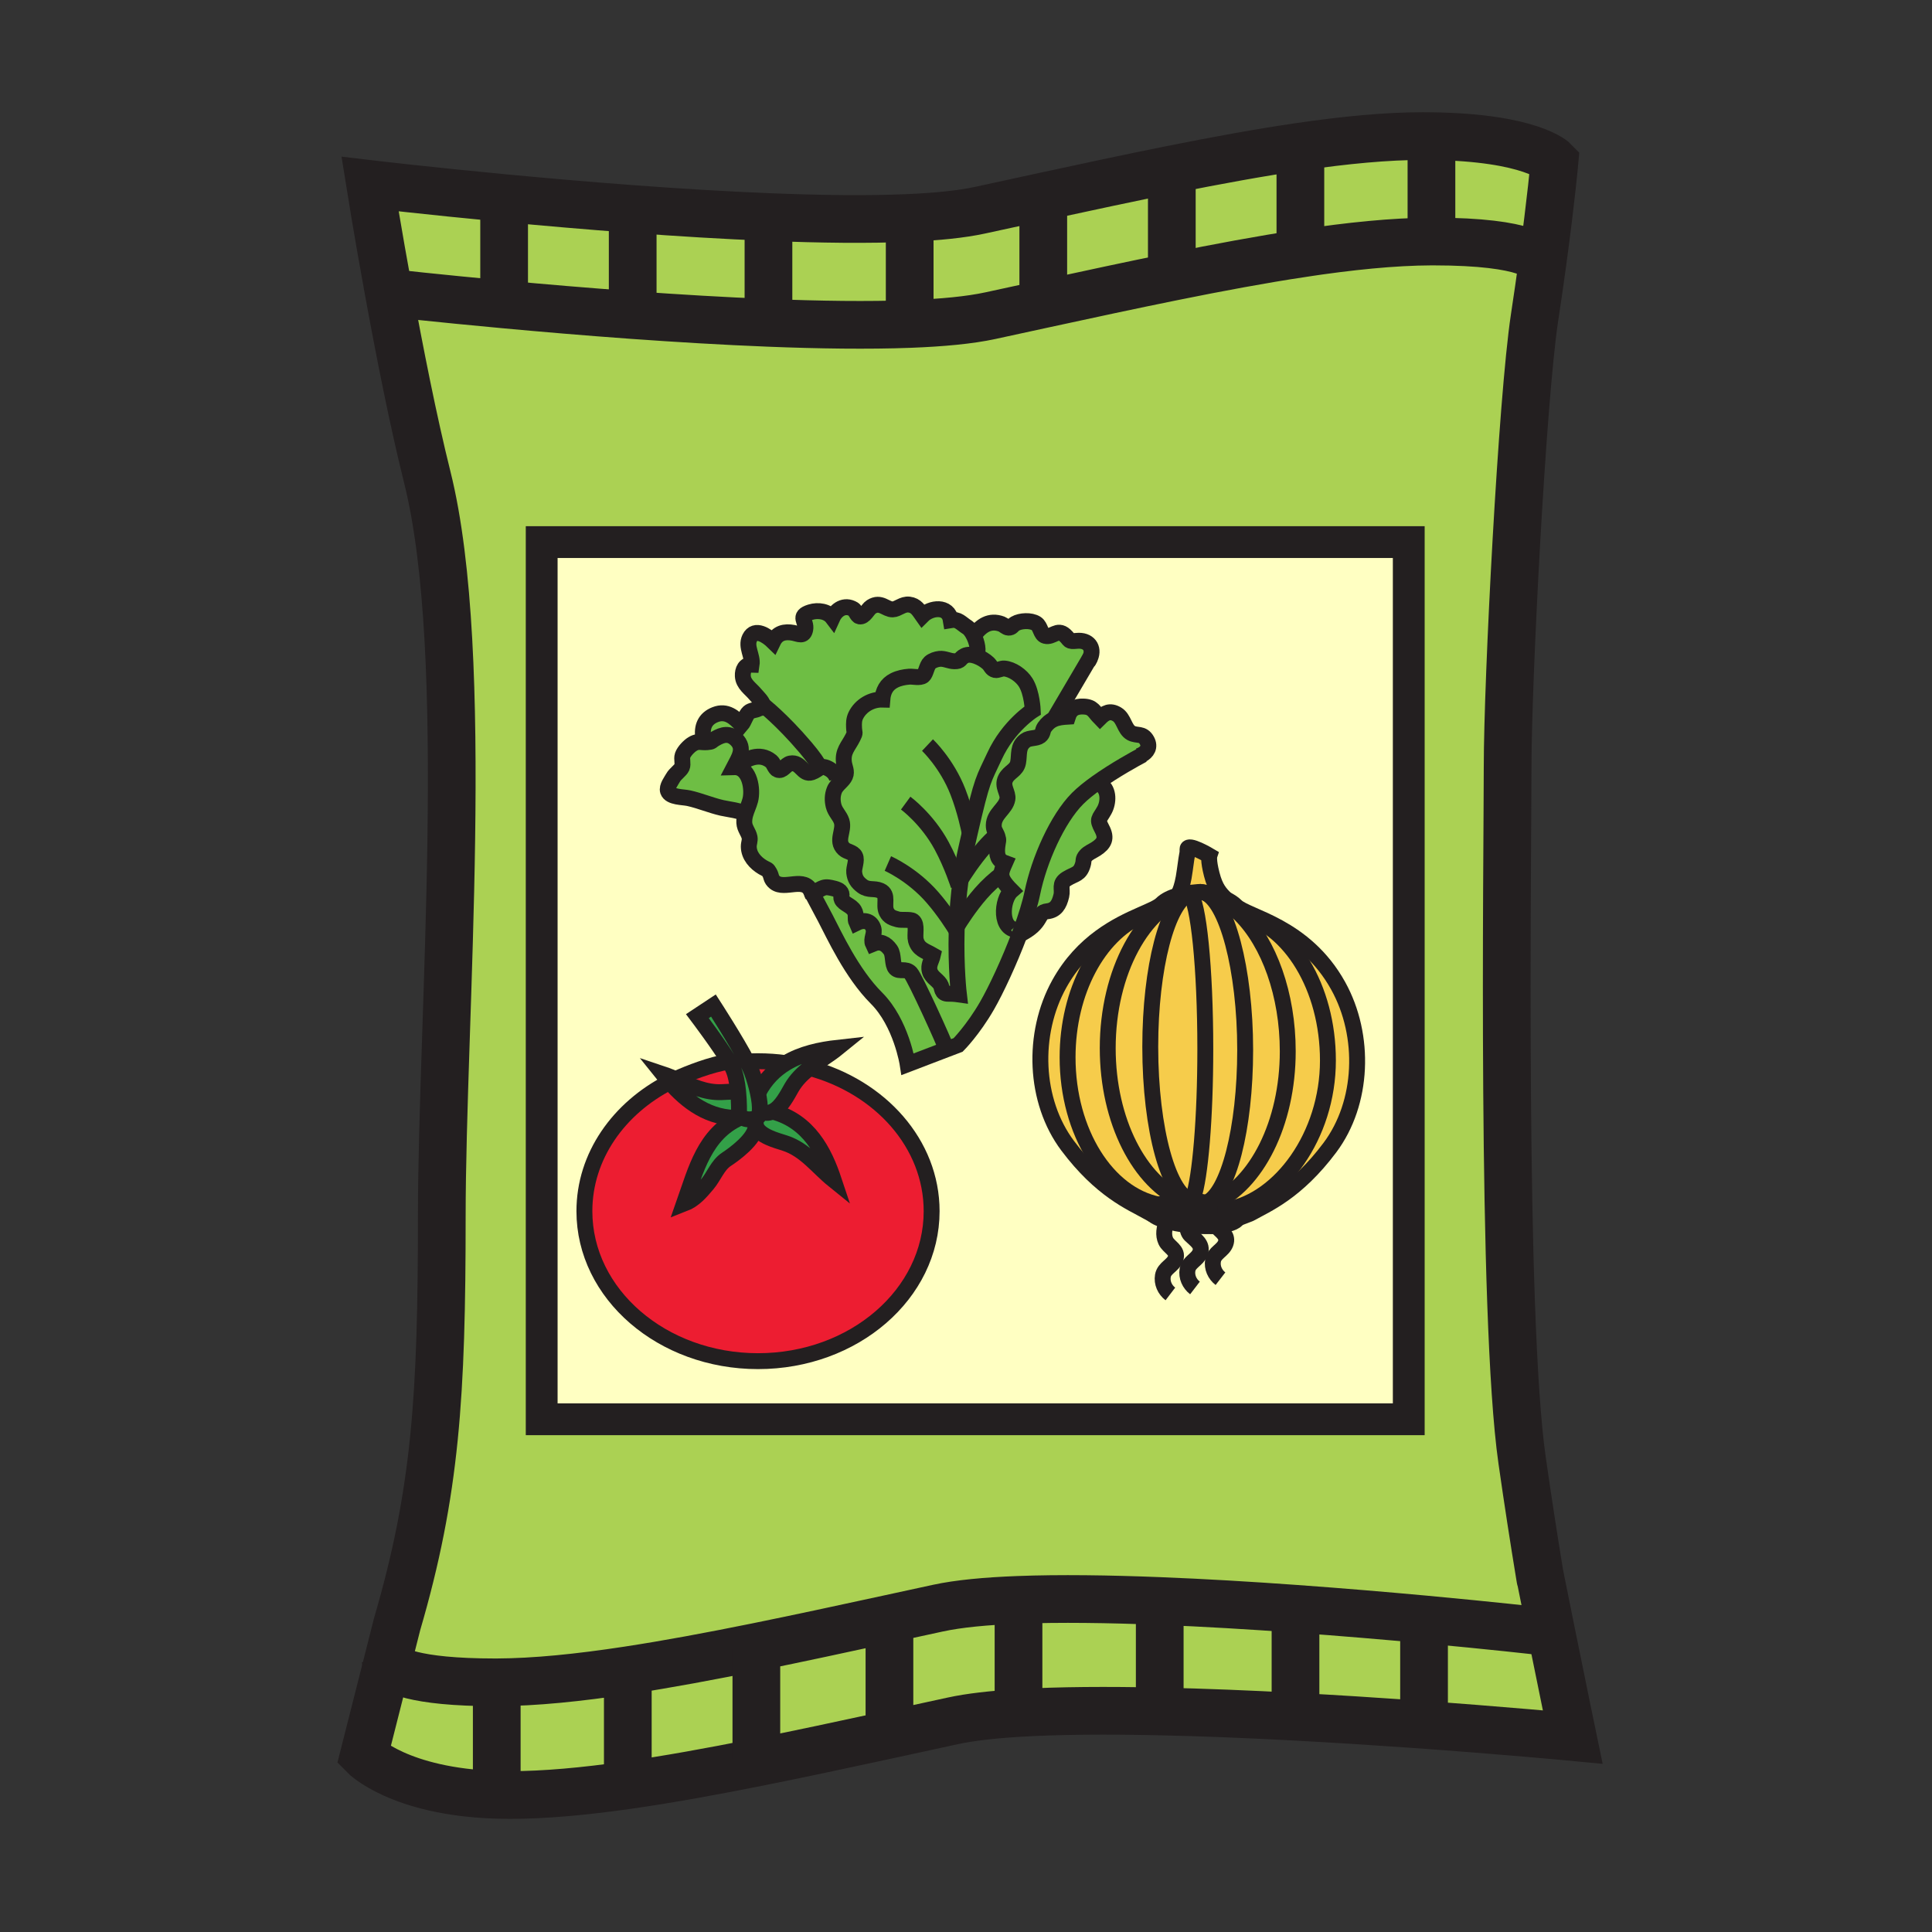 <?xml version="1.0" encoding="iso-8859-1"?>
<!-- Generator: Adobe Illustrator 12.0.1, SVG Export Plug-In . SVG Version: 6.00 Build 51448)  -->
<!DOCTYPE svg PUBLIC "-//W3C//DTD SVG 1.1//EN" "http://www.w3.org/Graphics/SVG/1.1/DTD/svg11.dtd">
<svg  version="1.1" id="Layer_1" xmlns="http://www.w3.org/2000/svg" xmlns:xlink="http://www.w3.org/1999/xlink" width="850.394" height="850.394"
	 viewBox="0 0 850.394 850.394" style="overflow:visible;enable-background:new 0 0 850.394 850.394;" xml:space="preserve">
<rect x="0" y="0" width="850.394" height="850.394" fill="#333333" stroke="none"/>
<g>
	<g>
		<g id="XMLID_11_">
			<g>
				<path style="fill:#F6CC4B;" d="M524.58,392.92c-1.82,0.24-4.12,0.64-6.38,1.31c0.12-0.1,2.09-1.93,3.28-11.05
					c1.229-9.41,1.229-6.55,1.229-9.41s9.62,2.86,9.62,2.86s-0.61,1.84,1.02,8.18c1.631,6.33,3.69,8.4,6.271,10.99
					c-3.24-1.56-6.9-2.42-9.17-2.85c-0.021,0-0.03-0.01-0.05-0.01c-0.19-0.04-0.36-0.07-0.53-0.1c-0.54-0.17-1.08-0.25-1.63-0.25
					C528.24,392.59,526.74,392.64,524.58,392.92z"/>
				<path style="fill:#F6CC4B;" d="M525.28,528.55v0.03c-0.04,0-0.08-0.01-0.12-0.01c-1.55-0.101-3-0.12-4.351-0.08h-0.01
					c-19.13-8.04-33.22-35.04-33.22-67.12c0-33.69,15.54-61.79,36.18-68.16l0.03,0.1c-0.03,0.01-0.05,0.02-0.08,0.03
					c-9.78,3.6-17.41,32.41-17.41,67.43c0,36.561,8.33,66.37,18.73,67.74C525.11,528.53,525.19,528.54,525.28,528.55z"/>
				<path style="fill:#F6CC4B;" d="M502.26,403.11c-18.77,8.49-32.35,33.17-32.35,62.31c0,33.01,17.42,60.311,40.09,64.8
					c-1.73,0.511-2.91,1.181-3.35,1.96c-0.011,0.011,0,0.011,0,0.011c-1.051,0.659-1.54,1.149-1.54,1.149
					c-7.351-4.09-20.45-9.42-35.181-29.05c-14.72-19.64-15.84-49.24-3.68-71.2c10.28-18.55,25.75-25.96,35.82-30.4L502.26,403.11z"
					/>
				<path style="fill:#F6CC4B;" d="M502.07,402.69c4.359-1.93,7.71-3.3,9.189-4.78c1.721-1.71,4.3-2.88,6.931-3.67
					c0,0,0,0,0.01-0.01c2.26-0.67,4.56-1.07,6.38-1.31l0.01,0.04c-0.28,0.08-0.56,0.16-0.83,0.25
					c-20.64,6.37-36.18,34.47-36.18,68.16c0,32.08,14.09,59.08,33.22,67.12c-3.2,0.09-5.85,0.529-8.02,1.109
					c-0.011,0.011-0.021,0.011-0.03,0.011c-1.02,0.17-1.95,0.37-2.75,0.609c-22.67-4.489-40.09-31.79-40.09-64.8
					c0-29.14,13.58-53.82,32.35-62.31L502.07,402.69z"/>
				<path style="fill:#F6CC4B;" d="M530.4,392.94c0.02,0,0.029,0.01,0.05,0.01c5.649,1.59,10.89,4.9,15.54,9.56
					c12.63,12.66,20.83,35.28,20.83,60.221c0,31.76-13.811,58.55-32.681,66.869l-0.239,0.721c-0.92-0.32-1.9-0.61-2.95-0.87
					c9.64-3.99,17.13-32.61,17.13-67.34c0-35.53-8.2-66.23-18.21-69.271C530.04,392.87,530.21,392.9,530.4,392.94z"/>
				<path style="fill:#F6CC4B;" d="M534.14,529.6c18.87-8.319,32.681-35.109,32.681-66.869c0-24.94-8.2-47.561-20.83-60.221
					l0.16-0.16c21.8,5.54,38.35,32.27,38.35,64.43c0,33.26-21.08,61.38-44.01,65.56c-1.58-0.649-3.55-1.24-5.79-1.729
					c-0.26-0.101-0.521-0.2-0.8-0.29L534.14,529.6z"/>
				<path style="fill:#F6CC4B;" d="M544.04,398.78c4.9,4.91,30.28,8.59,45,35.19c12.16,21.95,11.04,51.55-3.69,71.19
					c-14.72,19.64-27.81,24.96-35.18,29.05l-5.51,2.13c0.04-0.12,0.07-0.24,0.08-0.359c0.1-1.25-1.5-2.53-4.25-3.641
					c22.93-4.18,44.01-32.3,44.01-65.56c0-32.16-16.55-58.89-38.35-64.43l-0.16,0.16c-4.65-4.66-9.891-7.97-15.54-9.56
					c2.27,0.43,5.93,1.29,9.17,2.85C541.28,396.6,542.84,397.58,544.04,398.78z"/>
				<path style="fill:#F6CC4B;" d="M523.71,393.34c3.83,3.6,6.82,32.811,6.82,68.311c0,30.619-2.23,56.58-5.3,65.43l-0.2,1.43
					c-10.4-1.37-18.73-31.18-18.73-67.74C506.3,425.75,513.93,396.94,523.71,393.34z"/>
				<path style="fill:#F6CC4B;" d="M525.23,527.08c3.069-8.85,5.3-34.811,5.3-65.43c0-35.5-2.99-64.71-6.82-68.311
					c0.03-0.01,0.05-0.02,0.08-0.03l-0.03-0.1c0.271-0.09,0.55-0.17,0.83-0.25l-0.01-0.04c2.16-0.28,3.66-0.33,3.66-0.33
					s0.62,0.07,1.63,0.25c10.01,3.04,18.21,33.74,18.21,69.271c0,34.729-7.49,63.35-17.13,67.34c-1.72-0.42-3.62-0.73-5.67-0.87
					v-0.03c-0.09-0.01-0.17-0.02-0.25-0.04L525.23,527.08z"/>
				<path style="fill:#33A048;" d="M356.38,470.08c-3.09,2.39-5.88,5.09-7.94,8.64c-1.81,3.11-4.44,8.46-8.13,10.391
					c-1.49,0.79-3.15,1.01-4.99,0.31l-0.93-0.13c0.25-2.19-0.12-5.22-0.81-8.37l0.25-0.06c3.04-5.88,7.25-9.99,12.06-12.91
					c6.95-4.21,15.17-5.92,22.97-6.79C364.84,464.43,360.36,467,356.38,470.08z"/>
				<path style="fill:#33A048;" d="M335.32,489.42c1.84,0.7,3.5,0.48,4.99-0.31l0.14,0.26c15.58,4.25,22.36,17.54,26.56,30.149
					c-7.16-5.779-12.48-13.399-21.43-16.329c-3.97-1.29-11.15-3.061-12.89-7.49c0.05-0.78-0.06-1.54-0.37-2.271
					c0-0.27,0.03-0.55,0.07-0.83l-0.05-0.21c0.57-0.13,0.93-0.26,0.93-0.26c0.63-0.57,0.98-1.56,1.12-2.84L335.32,489.42z"/>
				<path style="fill:#33A048;" d="M332.32,493.43c-0.04,0.83,0.1,1.58,0.37,2.271c-0.36,5.729-9.56,12.37-12.98,14.62
					c-3.85,2.55-5.4,7.37-8.4,10.93c-2.91,3.44-5.73,6.85-10.27,8.6c5.23-14.819,9.03-30.8,24.61-37.83
					c0.39-0.02,0.79-0.039,1.19-0.079c1.69,1.13,4.17,0.77,5.5,0.449l0.05,0.21C332.35,492.88,332.32,493.16,332.32,493.43z"/>
				<path style="fill:#33A048;" d="M294.73,476.3c-1.01-1.14-1.98-2.31-2.91-3.47c2.12,0.71,4.17,1.57,6.2,2.439
					c6.33,2.74,12.43,5.721,19.56,5.45c1.64-0.06,3.77-0.229,5.94-0.189l1.37-0.141c0.5,4.91,0.4,9.271,0.4,9.271
					c0.29,1.09,0.85,1.81,1.55,2.28c-0.4,0.04-0.8,0.06-1.19,0.079C312.16,492.58,302.38,485,294.73,476.3z"/>
				<path style="fill:#33A048;" d="M320.95,467.29c-4.43-7.35-13.98-20.021-13.98-20.021l7.06-4.67c0,0,10.03,15.521,14.78,24.641
					c0.92,1.76,1.64,3.279,2.06,4.41c1.01,2.72,2.02,6.06,2.71,9.27c0.69,3.15,1.06,6.18,0.81,8.37c-0.14,1.28-0.49,2.27-1.12,2.84
					c0,0-0.36,0.13-0.93,0.26c-1.33,0.32-3.81,0.681-5.5-0.449c-0.7-0.471-1.26-1.19-1.55-2.28c0,0,0.1-4.36-0.4-9.271
					c-0.37-3.699-1.09-7.72-2.44-10.43C322.07,469.2,321.56,468.3,320.95,467.29z"/>
				<path style="fill:#ED1D31;" d="M333.65,467.11c4.17,0,8.25,0.29,12.24,0.84c-4.81,2.92-9.02,7.03-12.06,12.91l-0.25,0.06
					c-0.69-3.21-1.7-6.55-2.71-9.27c-0.42-1.131-1.14-2.65-2.06-4.41C330.41,467.16,332.03,467.11,333.65,467.11z"/>
				<path style="fill:#ED1D31;" d="M322.45,469.96c1.35,2.71,2.07,6.73,2.44,10.43l-1.37,0.141c-2.17-0.04-4.3,0.13-5.94,0.189
					c-7.13,0.271-13.23-2.71-19.56-5.45l0.31-0.71c4.6-2.069,14.42-6.029,22.62-7.27C321.56,468.3,322.07,469.2,322.45,469.96z"/>
				<path style="fill:#ED1D31;" d="M356.38,470.08c31.1,8.35,53.69,33.41,53.69,63.04c0,36.45-34.21,66.01-76.42,66.01
					s-76.42-29.56-76.42-66.01c0-24.19,15.05-45.32,37.5-56.82c7.65,8.7,17.43,16.28,30.92,15.72
					c-15.58,7.03-19.38,23.011-24.61,37.83c4.54-1.75,7.36-5.159,10.27-8.6c3-3.56,4.55-8.38,8.4-10.93
					c3.42-2.25,12.62-8.891,12.98-14.62c1.74,4.43,8.92,6.2,12.89,7.49c8.95,2.93,14.27,10.55,21.43,16.329
					c-4.2-12.609-10.98-25.899-26.56-30.149l-0.14-0.26c3.69-1.931,6.32-7.28,8.13-10.391C350.5,475.17,353.29,472.47,356.38,470.08
					z"/>
				<path style="fill:#6EBE44;" d="M431.77,393.2c-5.09,5.83-9.25,12.38-10.629,14.64c0.22-6.41,0.73-13.44,1.72-20.69
					c1.63-2.62,5.56-8.68,10.3-14.12c1.82-2.1,3.72-3.95,5.59-5.59l0.03-0.01c0.09,0.22,0.18,0.45,0.27,0.71
					c0.65,1.94,0.22,1.87-0.06,4.47c-0.42,3.84,0.279,6.14,3.34,7.26c-0.88,1.99-1.561,3.44-1.54,4.96
					C437.88,387.03,434.72,389.81,431.77,393.2z"/>
				<path style="fill:#6EBE44;" d="M454.42,392.95c-0.97,4.72-2.78,10.54-5,16.6l-0.7-0.26c0,0.01-0.04,0.01-0.14,0
					c-8.95,0.74-7.75-13.42-3.33-17.25c-3.3-3.31-4.44-5.31-4.46-7.21c-0.021-1.52,0.66-2.97,1.54-4.96
					c-3.061-1.12-3.76-3.42-3.34-7.26c0.279-2.6,0.71-2.53,0.06-4.47c-0.09-0.26-0.18-0.49-0.27-0.71
					c-0.641-1.47-1.4-2.19-1.37-4.22c0.1-5.12,5.26-7.22,6.01-11.47c0.51-2.82-2.56-5.57-0.77-9.08c1.56-3.04,4.83-3.53,5.479-7.05
					c0.67-3.49-0.32-7.06,3.24-9.67c1.79-1.32,4.8-0.76,6.42-2c1.44-1.11,0.979-2.4,1.94-3.8c1.26-1.81,2.63-2.9,4.159-3.56
					c1.801-0.79,3.83-1,6.16-1.14c1.08-3.39,3.351-4.56,6.78-4.45c4.34,0.14,4.67,2.27,7.34,4.99c2.26-2.25,4.45-3.39,7.51-1.55
					c3.08,1.83,3.25,6.59,6.2,8.21c2.54,1.39,5.04-0.13,6.94,3.31c1.529,2.77,0.14,5.07-2.36,6.33l0.09,0.17
					c-2.37,1.27-11.8,6.39-19.91,12.18c-3.12,2.23-6.04,4.56-8.29,6.81C465.38,360.42,457.37,378.57,454.42,392.95z"/>
				<path style="fill:#6EBE44;" d="M335.74,310.2c0,0,8.16,6.25,18.85,18.84c3.58,4.23,5.44,7.03,6.33,8.9
					c-1.01,0.5-1.95,1.42-3.64,2.01c-4,1.38-4.68-4.77-9.39-3.89c-2.15,0.4-3.4,3.68-5.65,2.72c-1.13-0.47-1.72-2.81-2.77-3.68
					c-5.05-4.17-11.18-1.31-15.4,2.6c-0.31-0.04-0.65-0.05-0.99-0.04c2.06-3.98,5.14-8.27,0.88-12.29c-2.96-2.8-5.8-2.15-9.07-0.26
					c-2.12,1.22-1.16,1.35-3.67,1.57c-0.69,0.06-1.29,0.04-1.83,0l0.14-2.18c-0.66-4.4,0.65-8.12,5.28-9.94
					c4.95-1.96,8.53,1.17,11.52,4.45c1.25-1.45,1.87-4.21,3.26-5.46c1.11-1.01,2.91-0.88,4.26-1.6
					C335.32,311.14,335.75,312.31,335.74,310.2z"/>
				<path style="fill:#6EBE44;" d="M421.08,409.69c-0.42,16.26,0.99,28.02,0.99,28.02s-2.39-0.35-4.6-0.3
					c-3.34,0.07-2.53-2.57-3.62-4.22c-1.49-2.25-4.54-3.351-4.8-6.801c-0.16-2,1.11-3.979,1.56-5.95c-3.43-1.98-6.36-2.47-7.49-6.59
					c-0.64-2.36,0.8-6.96-1.29-8.51c-1-0.74-5.1-0.23-6.57-0.63c-2.23-0.62-3.9-1.09-5.01-3.29c-1.61-3.22,1.17-7.64-2.73-9.39
					c-2.74-1.23-5.23,0.06-8-2.03c-2.21-1.65-3.24-3.27-3.53-5.96c-0.24-2.18,1.38-5.28,0.4-7.21c-0.93-1.83-3.48-1.8-4.93-3.17
					c-3.78-3.56,0.3-8.1-1.02-12.17c-0.82-2.52-2.86-4.08-3.53-6.82c-0.56-2.31-0.55-4.55,0.33-6.83c0.56-1.46,1.68-2.54,2.74-3.61
					c0.82-0.84,1.6-1.67,2.04-2.68c0.88-2-0.27-3.83-0.54-5.9c-0.65-5.01,1.88-7,3.93-11.08c1.24-2.48,0.62-1.61,0.51-4.25
					c-0.08-1.83-0.1-3.61,0.79-5.42c2.17-4.39,6.9-7.09,11.66-6.97c0.29-3.76,1.82-6.72,5.28-8.45c2.01-1,4.29-1.46,6.52-1.63
					c1.69-0.14,4.76,0.7,6.17-0.39c1.21-0.94,1.53-4.43,3-5.78c1.05-0.95,2.86-1.55,4.21-1.68c2.28-0.22,4.3,1.04,6.54,1.06
					c3.05,0.03,2.07-1.1,4.49-2.38c1.4-0.74,3.27-0.54,5.08,0.09c2.12,0.74,4.17,2.08,5.33,3.19c1.26,1.2,1.37,2.55,3.09,2.96
					c0.97,0.23,2.71-0.77,3.92-0.67c3.62,0.29,7.6,3.14,9.49,6.19c2.79,4.51,3.09,12.27,3.09,12.27s-10.65,6.7-16.83,20.1
					c-4.88,10.6-5.21,9.14-10.9,33.89c-0.46,2.03-0.97,4.24-1.51,6.64c-1.05,4.62-1.86,9.25-2.48,13.81
					c-0.99,7.25-1.5,14.28-1.72,20.69C421.11,408.46,421.1,409.08,421.08,409.69z"/>
				<path style="fill:#6EBE44;" d="M372.02,341.55c-0.44,1.01-1.22,1.84-2.04,2.68l-1.51-1.29c-0.27-1.35-1.31-3.13-3.19-4.27
					c-2.16-1.31-3.3-1.26-4.36-0.73c-0.89-1.87-2.75-4.67-6.33-8.9c-10.69-12.59-18.85-18.84-18.85-18.84c0-1.24-2.46-3.62-3.2-4.5
					c-2.15-2.61-5.41-4.53-5.58-8.19c-0.12-2.51,0.94-5.03,3.88-4.94c0.59-3.85-2.73-7.9-0.85-11.72c2.31-4.71,7.69-0.98,10.29,1.56
					c1.84-3.82,5.07-4.59,8.95-3.85c2.33,0.46,4.56,1.88,5.21-1.53c0.71-3.65-3.56-5.75,2.31-7.57c3.36-1.04,7.51-0.42,9.67,2.43
					c1.6-3.54,5.33-6.09,9.27-3.71c0.86,0.51,1.62,2.96,2.63,3.14c2.19,0.39,3.54-3.16,5.18-4.2c4.17-2.65,6.39,1.19,9.44,1.11
					c2.26-0.06,4.35-2.47,7.22-2.12c3.15,0.4,4.22,2.54,5.88,4.88c3.65-3.66,11.44-4.58,12.47,1.97c3.34-0.57,4.34,1.31,7.42,3.26
					c0.87,0.56,1.85,1.88,2.66,3.5c1.48,2.97,2.4,6.94,1.07,9.05c-1.811-0.63-3.68-0.83-5.08-0.09c-2.42,1.28-1.44,2.41-4.49,2.38
					c-2.24-0.02-4.26-1.28-6.54-1.06c-1.35,0.13-3.16,0.73-4.21,1.68c-1.47,1.35-1.79,4.84-3,5.78c-1.41,1.09-4.48,0.25-6.17,0.39
					c-2.23,0.17-4.51,0.63-6.52,1.63c-3.46,1.73-4.99,4.69-5.28,8.45c-4.76-0.12-9.49,2.58-11.66,6.97
					c-0.89,1.81-0.87,3.59-0.79,5.42c0.11,2.64,0.73,1.77-0.51,4.25c-2.05,4.08-4.58,6.07-3.93,11.08
					C371.75,337.72,372.9,339.55,372.02,341.55z"/>
				<path style="fill:#6EBE44;" d="M479.93,289.33l-16.04,27.25c-1.529,0.66-2.899,1.75-4.159,3.56c-0.961,1.4-0.5,2.69-1.94,3.8
					c-1.62,1.24-4.63,0.68-6.42,2c-3.561,2.61-2.57,6.18-3.24,9.67c-0.649,3.52-3.92,4.01-5.479,7.05
					c-1.79,3.51,1.279,6.26,0.77,9.08c-0.75,4.25-5.91,6.35-6.01,11.47c-0.03,2.03,0.729,2.75,1.37,4.22l-0.03,0.01
					c-1.87,1.64-3.77,3.49-5.59,5.59c-4.74,5.44-8.67,11.5-10.3,14.12c0.62-4.56,1.43-9.19,2.48-13.81c0.54-2.4,1.05-4.61,1.51-6.64
					c5.69-24.75,6.021-23.29,10.9-33.89c6.18-13.4,16.83-20.1,16.83-20.1s-0.3-7.76-3.09-12.27c-1.891-3.05-5.87-5.9-9.49-6.19
					c-1.21-0.1-2.95,0.9-3.92,0.67c-1.72-0.41-1.83-1.76-3.09-2.96c-1.16-1.11-3.21-2.45-5.33-3.19c1.33-2.11,0.41-6.08-1.07-9.05
					l0.18-0.09c2.94-4.17,6.851-6.92,12.131-4.92c0.96,0.37,1.949,1.52,3.02,1.56c1.521,0.05,1.64-1,2.92-1.75
					c2.36-1.37,6.88-1.6,9.28-0.06c1.97,1.26,1.93,4.91,3.979,5.43c3.271,0.83,5.261-3.32,8.641-0.27c2.41,2.2,1.27,2.84,5.189,2.46
					C479.15,281.56,481.64,285.16,479.93,289.33z"/>
				<path style="fill:#6EBE44;" d="M484.79,345.54c3.41,2.37,3.14,7.74,1.32,11.05c-2.311,4.22-3.44,3.72-1.061,8.24
					c2.19,4.14,1.04,6.42-2.63,8.82c-1.38,0.9-3.39,1.7-4.47,2.96c-1.44,1.68-0.75,2.02-1.311,3.91c-1.319,4.5-3.46,4.03-7.109,6.29
					c-3.54,2.2-1.67,4.42-2.37,7.42c-0.95,4.08-2.53,6.47-6.21,6.88c-4.771,0.54-1.63,5.1-12.2,10.25c0.23-0.61,0.46-1.21,0.67-1.81
					c2.22-6.06,4.03-11.88,5-16.6c2.95-14.38,10.96-32.53,19.93-41.51c2.25-2.25,5.17-4.58,8.29-6.81l1.2,0.27
					C484.03,345.01,484.53,345.35,484.79,345.54z"/>
				<path style="fill:#6EBE44;" d="M416.63,461.89l-17.11,6.54c0,0-2.78-18.14-13.73-29.09c-10.95-10.939-18.6-27.77-22.55-35.29
					c-5.06-9.64-6.15-11.49-6.15-11.49c2.88,0.45,4.19-2.4,7.45-1.98c1.23,0.15,4.3,0.76,5.18,1.69c1.47,1.54,0.11,2.26,0.78,3.64
					c0.95,1.96,4.18,2.65,5.5,4.85c1.21,2.03,0.15,3.53,1.03,5.46c3.05-1.51,6.33-1.01,7.39,2.41c0.76,2.46-1.18,4.72-0.19,6.81
					c3.3-1.38,5.66-0.18,7.7,2.67c1.53,2.14,0.68,6.48,2.27,8.13c1.68,1.729,4.48-0.26,6.65,2.069
					C402.73,430.34,415.94,459.34,416.63,461.89z"/>
				<path style="fill:#6EBE44;" d="M324.07,337.7c6.05,0.68,7.37,9.84,6.17,14.49c-0.56,2.17-1.57,4.14-2.16,6.25
					c-1.93-1.69-7.45-2.17-10.28-2.83c-4.92-1.12-9.67-3.17-14.61-4.27c-2.61-0.59-8.21-0.33-9.17-3.16
					c-0.62-1.83,1.46-4.44,2.25-5.89c0.91-1.67,3.23-3.14,3.88-4.58c0.65-1.46-0.24-3.6,0.31-5.21c0.61-1.77,2.78-4.05,4.36-5.01
					c1.88-1.15,3.03-0.91,4.57-0.81c0.54,0.04,1.14,0.06,1.83,0c2.51-0.22,1.55-0.35,3.67-1.57c3.27-1.89,6.11-2.54,9.07,0.26
					c4.26,4.02,1.18,8.31-0.88,12.29C323.42,337.65,323.76,337.66,324.07,337.7z"/>
				<path style="fill:#6EBE44;" d="M328.08,358.44c0.59-2.11,1.6-4.08,2.16-6.25c1.2-4.65-0.12-13.81-6.17-14.49
					c4.22-3.91,10.35-6.77,15.4-2.6c1.05,0.87,1.64,3.21,2.77,3.68c2.25,0.96,3.5-2.32,5.65-2.72c4.71-0.88,5.39,5.27,9.39,3.89
					c1.69-0.59,2.63-1.51,3.64-2.01c1.06-0.53,2.2-0.58,4.36,0.73c1.88,1.14,2.92,2.92,3.19,4.27l1.51,1.29
					c-1.06,1.07-2.18,2.15-2.74,3.61c-0.88,2.28-0.89,4.52-0.33,6.83c0.67,2.74,2.71,4.3,3.53,6.82c1.32,4.07-2.76,8.61,1.02,12.17
					c1.45,1.37,4,1.34,4.93,3.17c0.98,1.93-0.64,5.03-0.4,7.21c0.29,2.69,1.32,4.31,3.53,5.96c2.77,2.09,5.26,0.8,8,2.03
					c3.9,1.75,1.12,6.17,2.73,9.39c1.11,2.2,2.78,2.67,5.01,3.29c1.47,0.4,5.57-0.11,6.57,0.63c2.09,1.55,0.65,6.15,1.29,8.51
					c1.13,4.12,4.06,4.61,7.49,6.59c-0.45,1.97-1.72,3.95-1.56,5.95c0.26,3.45,3.31,4.551,4.8,6.801c1.09,1.649,0.28,4.29,3.62,4.22
					c2.21-0.05,4.6,0.3,4.6,0.3s-1.41-11.76-0.99-28.02c0.02-0.61,0.03-1.23,0.06-1.85c1.38-2.26,5.54-8.81,10.629-14.64
					c2.95-3.39,6.11-6.17,9.021-8.37c0.02,1.9,1.16,3.9,4.46,7.21c-4.42,3.83-5.62,17.99,3.33,17.25c0.1,0.01,0.14,0.01,0.14,0
					l0.7,0.26c-0.21,0.6-0.439,1.2-0.67,1.81c-4.46,11.87-10.3,24.36-14.27,31.25c-6.211,10.79-12.74,17.33-12.74,17.33l-5.11,1.949
					c-0.69-2.55-13.9-31.55-15.78-33.58c-2.17-2.33-4.97-0.34-6.65-2.069c-1.59-1.65-0.74-5.99-2.27-8.13
					c-2.04-2.85-4.4-4.05-7.7-2.67c-0.99-2.09,0.95-4.35,0.19-6.81c-1.06-3.42-4.34-3.92-7.39-2.41c-0.88-1.93,0.18-3.43-1.03-5.46
					c-1.32-2.2-4.55-2.89-5.5-4.85c-0.67-1.38,0.69-2.1-0.78-3.64c-0.88-0.93-3.95-1.54-5.18-1.69c-3.26-0.42-4.57,2.43-7.45,1.98
					c-2.85-7.05-11.7-0.6-16.06-4.18c-1.84-1.51-1.34-2.58-2.31-4.28c-1.01-1.77-0.81-1.08-2.95-2.34c-3.31-1.96-6.12-5.1-6.19-9.08
					c-0.02-1.52,0.62-2.7,0.36-4.08c-0.44-2.29-2.19-3.88-2.33-6.46C327.54,360.82,327.75,359.61,328.08,358.44z"/>
				<path style="fill:#FFFFC2;" d="M525.17,539.47c2.75,0.23,5.37,0.29,7.76,0.21l0.38-0.01c0.12-0.01,0.25-0.01,0.381-0.02
					c0.489-0.021,0.97-0.051,1.43-0.091c5.25-0.39,8.95-1.56,9.54-3.22l5.51-2.13c7.37-4.09,20.46-9.41,35.18-29.05
					c14.73-19.641,15.851-49.24,3.69-71.19c-14.72-26.6-40.1-30.28-45-35.19c-1.2-1.2-2.76-2.18-4.42-2.98
					c-2.58-2.59-4.64-4.66-6.271-10.99c-1.63-6.34-1.02-8.18-1.02-8.18s-9.62-5.72-9.62-2.86s0,0-1.229,9.41
					c-1.19,9.12-3.16,10.95-3.28,11.05c-0.01,0.01-0.01,0.01-0.01,0.01c-2.631,0.79-5.21,1.96-6.931,3.67
					c-1.479,1.48-4.83,2.85-9.189,4.78c-10.07,4.44-25.54,11.85-35.82,30.4c-12.16,21.96-11.04,51.561,3.68,71.2
					c14.73,19.63,27.83,24.96,35.181,29.05c0,0,0.489-0.49,1.54-1.149c-0.12,0.199-0.181,0.399-0.2,0.609
					c-0.141,1.65,2.71,3.37,7.229,4.681c2.561,0.729,5.66,1.35,9.051,1.739C523.53,539.32,524.34,539.4,525.17,539.47z
					 M332.54,305.7c0.74,0.88,3.2,3.26,3.2,4.5c0.01,2.11-0.42,0.94-1.89,1.75c-1.35,0.72-3.15,0.59-4.26,1.6
					c-1.39,1.25-2.01,4.01-3.26,5.46c-2.99-3.28-6.57-6.41-11.52-4.45c-4.63,1.82-5.94,5.54-5.28,9.94l-0.14,2.18
					c-1.54-0.1-2.69-0.34-4.57,0.81c-1.58,0.96-3.75,3.24-4.36,5.01c-0.55,1.61,0.34,3.75-0.31,5.21c-0.65,1.44-2.97,2.91-3.88,4.58
					c-0.79,1.45-2.87,4.06-2.25,5.89c0.96,2.83,6.56,2.57,9.17,3.16c4.94,1.1,9.69,3.15,14.61,4.27c2.83,0.66,8.35,1.14,10.28,2.83
					c-0.33,1.17-0.54,2.38-0.47,3.7c0.14,2.58,1.89,4.17,2.33,6.46c0.26,1.38-0.38,2.56-0.36,4.08c0.07,3.98,2.88,7.12,6.19,9.08
					c2.14,1.26,1.94,0.57,2.95,2.34c0.97,1.7,0.47,2.77,2.31,4.28c4.36,3.58,13.21-2.87,16.06,4.18c0,0,1.09,1.85,6.15,11.49
					c3.95,7.52,11.6,24.351,22.55,35.29c10.95,10.95,13.73,29.09,13.73,29.09l17.11-6.54l5.11-1.949c0,0,6.529-6.54,12.74-17.33
					c3.97-6.891,9.81-19.38,14.27-31.25c10.57-5.15,7.43-9.71,12.2-10.25c3.68-0.41,5.26-2.8,6.21-6.88c0.7-3-1.17-5.22,2.37-7.42
					c3.649-2.26,5.79-1.79,7.109-6.29c0.561-1.89-0.13-2.23,1.311-3.91c1.08-1.26,3.09-2.06,4.47-2.96c3.67-2.4,4.82-4.68,2.63-8.82
					c-2.38-4.52-1.25-4.02,1.061-8.24c1.819-3.31,2.09-8.68-1.32-11.05c-0.26-0.19-0.76-0.53-0.95-0.64l-1.2-0.27
					c8.11-5.79,17.54-10.91,19.91-12.18l-0.09-0.17c2.5-1.26,3.89-3.56,2.36-6.33c-1.9-3.44-4.4-1.92-6.94-3.31
					c-2.95-1.62-3.12-6.38-6.2-8.21c-3.06-1.84-5.25-0.7-7.51,1.55c-2.67-2.72-3-4.85-7.34-4.99c-3.43-0.11-5.7,1.06-6.78,4.45
					c-2.33,0.14-4.359,0.35-6.16,1.14l16.04-27.25c1.71-4.17-0.779-7.77-6-7.25c-3.92,0.38-2.779-0.26-5.189-2.46
					c-3.38-3.05-5.37,1.1-8.641,0.27c-2.05-0.52-2.01-4.17-3.979-5.43c-2.4-1.54-6.92-1.31-9.28,0.06
					c-1.28,0.75-1.399,1.8-2.92,1.75c-1.07-0.04-2.06-1.19-3.02-1.56c-5.28-2-9.19,0.75-12.131,4.92l-0.18,0.09
					c-0.81-1.62-1.79-2.94-2.66-3.5c-3.08-1.95-4.08-3.83-7.42-3.26c-1.03-6.55-8.82-5.63-12.47-1.97
					c-1.66-2.34-2.73-4.48-5.88-4.88c-2.87-0.35-4.96,2.06-7.22,2.12c-3.05,0.08-5.27-3.76-9.44-1.11c-1.64,1.04-2.99,4.59-5.18,4.2
					c-1.01-0.18-1.77-2.63-2.63-3.14c-3.94-2.38-7.67,0.17-9.27,3.71c-2.16-2.85-6.31-3.47-9.67-2.43c-5.87,1.82-1.6,3.92-2.31,7.57
					c-0.65,3.41-2.88,1.99-5.21,1.53c-3.88-0.74-7.11,0.03-8.95,3.85c-2.6-2.54-7.98-6.27-10.29-1.56
					c-1.88,3.82,1.44,7.87,0.85,11.72c-2.94-0.09-4,2.43-3.88,4.94C327.13,301.17,330.39,303.09,332.54,305.7z M620.08,238.61v386.1
					H238.43v-386.1H620.08z M410.07,533.12c0-29.63-22.59-54.69-53.69-63.04c3.98-3.08,8.46-5.65,12.48-8.92
					c-7.8,0.87-16.02,2.58-22.97,6.79c-3.99-0.55-8.07-0.84-12.24-0.84c-1.62,0-3.24,0.05-4.84,0.13
					c-4.75-9.12-14.78-24.641-14.78-24.641l-7.06,4.67c0,0,9.55,12.671,13.98,20.021c-8.2,1.24-18.02,5.2-22.62,7.27l-0.31,0.71
					c-2.03-0.869-4.08-1.729-6.2-2.439c0.93,1.16,1.9,2.33,2.91,3.47c-22.45,11.5-37.5,32.63-37.5,56.82
					c0,36.45,34.21,66.01,76.42,66.01S410.07,569.57,410.07,533.12z"/>
				<path style="fill:#ABD153;" d="M276.34,735.18c-21.54,3.29-40.92,5.261-57.69,5.32c-0.26,0-0.52,0-0.78,0
					c-36.41,0-45.3-5.69-47.45-8.33l4.38-17.3c17.02-58.18,19.66-100.59,19.66-179.41c0-87.68,13.27-246.8-6.38-325.4
					c-6.18-24.7-12.28-55.74-16.92-81.18c0.59,0.07,21.06,2.38,50.74,5.12c16.6,1.54,36.08,3.2,56.56,4.68
					c19.56,1.4,40.03,2.64,59.78,3.42c22.48,0.89,44.03,1.19,62.24,0.5c14.23-0.54,26.42-1.69,35.43-3.65
					c8.07-1.75,16.03-3.48,23.859-5.18c19.62-4.26,38.48-8.32,56.4-11.94c20.14-4.08,39.1-7.61,56.62-10.26v-0.01
					c21.38-3.24,40.63-5.19,57.29-5.25c0.26,0,0.51,0,0.77,0c42.931,0,47.591,7.9,48.091,9.38c-1,7.31-2.16,15.4-3.5,24.22
					c-5.45,36.03-11.841,159.42-11.841,197.68c0,38.26-2.739,241.4,6.37,305.17c2.63,18.4,5.261,35.28,7.681,49.99
					c1.72,8.58,3.35,16.69,4.859,24.16l-4.939,1c0,0-20.65-2.34-50.761-5.13c-16.6-1.521-36.09-3.19-56.579-4.66
					c-19.551-1.41-40.011-2.64-59.75-3.42c-22.48-0.891-44.03-1.19-62.24-0.5c-14.23,0.54-26.41,1.689-35.42,3.649
					c-7.28,1.58-14.47,3.141-21.56,4.681c-20.39,4.43-39.96,8.649-58.52,12.41C312.68,729,293.8,732.52,276.34,735.18z
					 M620.08,624.71v-386.1H238.43v386.1H620.08z"/>
				<path style="fill:#ABD153;" d="M682.51,716.91c5.771,28.51,9.75,47.67,9.75,47.67s-30.27-2.89-71.21-5.78l5.76-1.069v-44.95
					c30.11,2.79,50.761,5.13,50.761,5.13L682.51,716.91z"/>
				<path style="fill:#ABD153;" d="M332.92,774.51l0.25,1.271c-20.28,4.04-39.31,7.479-56.81,9.979l-0.02-0.16v-50.42
					c17.46-2.66,36.34-6.18,56.4-10.239l0.18,0.899V774.51z"/>
				<path style="fill:#ABD153;" d="M276.34,785.6l0.02,0.16c-19.24,2.74-36.65,4.34-51.87,4.34c-2.01,0-3.97-0.029-5.87-0.09
					l0.03-1.09V740.5c16.77-0.06,36.15-2.03,57.69-5.32V785.6z"/>
				<path style="fill:#ABD153;" d="M510.48,704.7l-0.011,0.229v47.66l-0.02,0.72c-22.87-0.5-44.4-0.39-62.061,0.681l-0.08-1.34
					v-46.67l-0.069-1.78C466.45,703.51,488,703.81,510.48,704.7z"/>
				<path style="fill:#ABD153;" d="M218.65,740.5v48.42l-0.03,1.09c-42.92-1.359-58.46-17.35-58.46-17.35l10.26-40.49
					c2.15,2.64,11.04,8.33,47.45,8.33C218.13,740.5,218.39,740.5,218.65,740.5z"/>
				<path style="fill:#ABD153;" d="M391.5,713.63v49.89c-20.35,4.41-39.87,8.58-58.33,12.261l-0.25-1.271v-48.67l-0.18-0.899
					c18.56-3.761,38.13-7.98,58.52-12.41L391.5,713.63z"/>
				<path style="fill:#ABD153;" d="M570.23,708.12v46.14l-0.07,1.37c-19.84-1.06-40.26-1.91-59.71-2.32l0.02-0.72v-47.66
					l0.011-0.229C530.22,705.48,550.68,706.71,570.23,708.12z"/>
				<path style="fill:#ABD153;" d="M448.31,752.65l0.08,1.34c-11.54,0.7-21.42,1.819-28.959,3.46c-9.47,2.05-18.78,4.08-27.93,6.069
					v-49.89l-0.24-1.1c7.09-1.54,14.28-3.101,21.56-4.681c9.01-1.96,21.19-3.109,35.42-3.649l0.069,1.78V752.65z"/>
				<path style="fill:#ABD153;" d="M626.81,712.78v44.95l-5.76,1.069c-15.76-1.109-33.09-2.22-50.89-3.17l0.07-1.37v-46.14
					C590.72,709.59,610.21,711.26,626.81,712.78z"/>
				<path style="fill:#ABD153;" d="M630.07,104.54V61.87l0.02-1.94c44.12,0.57,54.16,11.08,54.16,11.08s-1.45,16.4-5.31,44.68
					c-0.5-1.48-5.16-9.38-48.091-9.38c-0.26,0-0.51,0-0.77,0L630.07,104.54z"/>
				<path style="fill:#ABD153;" d="M400.41,140.82l0.07,1.78c-18.21,0.69-39.76,0.39-62.24-0.5l0.01-0.22V99.21l0.15-3.68
					c22.64,0.92,44.1,1.19,61.91,0.38l0.1,2.25V140.82z"/>
				<path style="fill:#ABD153;" d="M222.18,87.22l-0.28,2.85V134c-29.68-2.74-50.15-5.05-50.74-5.12c-0.01,0-0.01,0-0.01,0
					c-4.96-27.11-8.27-47.87-8.27-47.87S187.46,83.93,222.18,87.22z"/>
				<path style="fill:#ABD153;" d="M278.82,92.03l-0.33,4.5v41.67l-0.03,0.48c-20.48-1.48-39.96-3.14-56.56-4.68V90.07l0.28-2.85
					C239.19,88.83,258.64,90.54,278.82,92.03z"/>
				<path style="fill:#ABD153;" d="M572.79,111.56v0.01c-17.521,2.65-36.48,6.18-56.62,10.26l-0.38-1.87V76.3l-0.33-1.67
					c20.26-4.06,39.29-7.53,56.82-10.09l0.1,0.66v43.67L572.79,111.56z"/>
				<path style="fill:#ABD153;" d="M338.4,95.53l-0.15,3.68v42.67l-0.01,0.22c-19.75-0.78-40.22-2.02-59.78-3.42l0.03-0.48V96.53
					l0.33-4.5C298.51,93.49,318.89,94.75,338.4,95.53z"/>
				<path style="fill:#ABD153;" d="M630.09,59.93l-0.02,1.94v42.67l0.01,1.77c-16.66,0.06-35.91,2.01-57.29,5.25l-0.41-2.69V65.2
					l-0.1-0.66c20.08-2.92,38.189-4.64,53.97-4.64C627.56,59.9,628.84,59.91,630.09,59.93z"/>
				<path style="fill:#ABD153;" d="M515.79,119.96l0.38,1.87c-17.92,3.62-36.78,7.68-56.4,11.94l-0.56-2.6V88.5l-0.42-1.93
					c19.75-4.28,38.69-8.34,56.67-11.94l0.33,1.67V119.96z"/>
				<path style="fill:#ABD153;" d="M459.21,131.17l0.56,2.6c-7.829,1.7-15.789,3.43-23.859,5.18c-9.01,1.96-21.2,3.11-35.43,3.65
					l-0.07-1.78V98.16l-0.1-2.25c12.37-0.56,22.97-1.63,30.99-3.37c9.32-2.02,18.49-4.02,27.49-5.97l0.42,1.93V131.17z"/>
				<path style="fill:#231F20;" d="M544.28,536.49c0,0-3.28-3.51-9.58-5.88c2.24,0.489,4.21,1.08,5.79,1.729
					c2.75,1.11,4.35,2.391,4.25,3.641c-0.01,0.119-0.04,0.239-0.08,0.359L544.28,536.49z"/>
				<path style="fill:#231F20;" d="M534.7,530.61c6.3,2.37,9.58,5.88,9.58,5.88l0.38-0.15c-0.59,1.66-4.29,2.83-9.54,3.22
					c-1.04-1.069-2.58-3.06-2.58-5.399c0-3.54,0-3.54,0-3.54l0.08-0.43C533.34,530.32,534.03,530.46,534.7,530.61z"/>
				<path style="fill:#231F20;" d="M526.01,529.32c2.33,0.189,4.561,0.489,6.61,0.87l-0.08,0.43c0,0,0,0,0,3.54
					c0,2.34,1.54,4.33,2.58,5.399c-0.46,0.04-0.94,0.07-1.43,0.091l-0.381,0.02l-0.38,0.01c-2.39,0.08-5.01,0.021-7.76-0.21
					c-0.83-0.069-1.64-0.149-2.439-0.25c0.27-3.22,2.119-6.939,3.119-8.89L526.01,529.32z"/>
				<path style="fill:#231F20;" d="M525.85,530.33c-1,1.95-2.85,5.67-3.119,8.89c-3.391-0.39-6.49-1.01-9.051-1.739
					c1.45-3.36,3.99-6.5,6.551-8.41c1.829,0,3.77,0.08,5.779,0.25L525.85,530.33z"/>
				<path style="fill:#231F20;" d="M510.51,530.32c0.681-0.25,1.431-0.49,2.24-0.71c0.01,0,0.02,0,0.03-0.011
					c2.109-0.34,4.649-0.52,7.45-0.529c-2.561,1.91-5.101,5.05-6.551,8.41c-4.52-1.311-7.37-3.03-7.229-4.681
					c0.02-0.21,0.08-0.41,0.2-0.609c0,0-0.011,0,0-0.011C507.53,531.63,508.8,530.95,510.51,530.32z"/>
				<path style="fill:#231F20;" d="M512.75,529.61c-0.81,0.22-1.56,0.46-2.24,0.71c-0.17-0.03-0.34-0.061-0.51-0.101
					C510.8,529.98,511.73,529.78,512.75,529.61z"/>
				<path style="fill:#231F20;" d="M510,530.22c0.17,0.04,0.34,0.07,0.51,0.101c-1.71,0.63-2.979,1.31-3.859,1.859
					C507.09,531.4,508.27,530.73,510,530.22z"/>
			</g>
			<g>
				<path style="fill:none;stroke:#231F20;stroke-width:21;" d="M171.15,128.88c-4.96-27.11-8.27-47.87-8.27-47.87
					s24.58,2.92,59.3,6.21c17.01,1.61,36.46,3.32,56.64,4.81c19.69,1.46,40.07,2.72,59.58,3.5c22.64,0.92,44.1,1.19,61.91,0.38
					c12.37-0.56,22.97-1.63,30.99-3.37c9.32-2.02,18.49-4.02,27.49-5.97c19.75-4.28,38.69-8.34,56.67-11.94
					c20.26-4.06,39.29-7.53,56.82-10.09c20.08-2.92,38.189-4.64,53.97-4.64c1.31,0,2.59,0.01,3.84,0.03
					c44.12,0.57,54.16,11.08,54.16,11.08s-1.45,16.4-5.31,44.68c-1,7.31-2.16,15.4-3.5,24.22
					c-5.45,36.03-11.841,159.42-11.841,197.68c0,38.26-2.739,241.4,6.37,305.17c2.63,18.4,5.261,35.28,7.681,49.99
					c0,0,0.83,5.03,0,0c1.72,8.58,3.35,16.69,4.859,24.16c5.771,28.51,9.75,47.67,9.75,47.67s-30.27-2.89-71.21-5.78
					c-15.76-1.109-33.09-2.22-50.89-3.17c-19.84-1.06-40.26-1.91-59.71-2.32c-22.87-0.5-44.4-0.39-62.061,0.681
					c-11.54,0.7-21.42,1.819-28.959,3.46c-9.47,2.05-18.78,4.08-27.93,6.069c-20.35,4.41-39.87,8.58-58.33,12.261
					c-20.28,4.04-39.31,7.479-56.81,9.979c-19.24,2.74-36.65,4.34-51.87,4.34c-2.01,0-3.97-0.029-5.87-0.09
					c-42.92-1.359-58.46-17.35-58.46-17.35l10.26-40.49l4.38-17.3c17.02-58.18,19.66-100.59,19.66-179.41
					c0-87.68,13.27-246.8-6.38-325.4c-6.18-24.7-12.28-55.74-16.92-81.18"/>
				<path style="fill:none;stroke:#231F20;stroke-width:21;" d="M171.15,128.88c0,0,0,0,0.01,0c0.59,0.07,21.06,2.38,50.74,5.12
					c16.6,1.54,36.08,3.2,56.56,4.68c19.56,1.4,40.03,2.64,59.78,3.42c22.48,0.89,44.03,1.19,62.24,0.5
					c14.23-0.54,26.42-1.69,35.43-3.65c8.07-1.75,16.03-3.48,23.859-5.18c19.62-4.26,38.48-8.32,56.4-11.94
					c20.14-4.08,39.1-7.61,56.62-10.26v-0.01c21.38-3.24,40.63-5.19,57.29-5.25c0.26,0,0.51,0,0.77,0
					c42.931,0,47.591,7.9,48.091,9.38c0.05,0.16,0.06,0.24,0.06,0.24"/>
				<line style="fill:none;stroke:#231F20;stroke-width:21;" x1="459.21" y1="131.17" x2="459.21" y2="88.5"/>
				<line style="fill:none;stroke:#231F20;stroke-width:21;" x1="515.79" y1="119.96" x2="515.79" y2="76.3"/>
				<line style="fill:none;stroke:#231F20;stroke-width:21;" x1="572.38" y1="108.87" x2="572.38" y2="65.2"/>
				<line style="fill:none;stroke:#231F20;stroke-width:21;" x1="630.07" y1="104.54" x2="630.07" y2="61.87"/>
				<line style="fill:none;stroke:#231F20;stroke-width:21;" x1="400.41" y1="140.82" x2="400.41" y2="98.16"/>
				<line style="fill:none;stroke:#231F20;stroke-width:21;" x1="338.25" y1="141.88" x2="338.25" y2="99.21"/>
				<line style="fill:none;stroke:#231F20;stroke-width:21;" x1="278.49" y1="138.2" x2="278.49" y2="96.53"/>
				<polyline style="fill:none;stroke:#231F20;stroke-width:21;" points="221.9,134.73 221.9,134 221.9,90.07 				"/>
				<path style="fill:none;stroke:#231F20;stroke-width:21;" d="M677.57,717.91c0,0-20.65-2.34-50.761-5.13
					c-16.6-1.521-36.09-3.19-56.579-4.66c-19.551-1.41-40.011-2.64-59.75-3.42c-22.48-0.891-44.03-1.19-62.24-0.5
					c-14.23,0.54-26.41,1.689-35.42,3.649c-7.28,1.58-14.47,3.141-21.56,4.681c-20.39,4.43-39.96,8.649-58.52,12.41
					c-20.06,4.06-38.94,7.579-56.4,10.239c-21.54,3.29-40.92,5.261-57.69,5.32c-0.26,0-0.52,0-0.78,0c-36.41,0-45.3-5.69-47.45-8.33
					c-0.66-0.79-0.7-1.31-0.7-1.31"/>
				<polyline style="fill:none;stroke:#231F20;stroke-width:21;" points="391.5,713.63 391.5,763.52 391.5,764.3 				"/>
				<line style="fill:none;stroke:#231F20;stroke-width:21;" x1="332.92" y1="725.84" x2="332.92" y2="774.51"/>
				<polyline style="fill:none;stroke:#231F20;stroke-width:21;" points="276.34,734.93 276.34,735.18 276.34,785.6 				"/>
				<polyline style="fill:none;stroke:#231F20;stroke-width:21;" points="218.65,738.26 218.65,740.5 218.65,788.92 				"/>
				<line style="fill:none;stroke:#231F20;stroke-width:21;" x1="448.31" y1="705.98" x2="448.31" y2="752.65"/>
				<line style="fill:none;stroke:#231F20;stroke-width:21;" x1="510.47" y1="704.93" x2="510.47" y2="752.59"/>
				<polyline style="fill:none;stroke:#231F20;stroke-width:21;" points="570.23,707.59 570.23,708.12 570.23,754.26 				"/>
				<polyline style="fill:none;stroke:#231F20;stroke-width:21;" points="626.81,712.08 626.81,712.78 626.81,757.73 				"/>
				<rect x="238.43" y="238.61" style="fill:none;stroke:#231F20;stroke-width:14;" width="381.65" height="386.1"/>
				<path style="fill:none;stroke:#231F20;stroke-width:7;" d="M503.11,332.16c0,0-0.2,0.1-0.561,0.29
					c-2.37,1.27-11.8,6.39-19.91,12.18c-3.12,2.23-6.04,4.56-8.29,6.81c-8.97,8.98-16.979,27.13-19.93,41.51
					c-0.97,4.72-2.78,10.54-5,16.6c-0.21,0.6-0.439,1.2-0.67,1.81c-4.46,11.87-10.3,24.36-14.27,31.25
					c-6.211,10.79-12.74,17.33-12.74,17.33l-5.11,1.949l-17.11,6.54c0,0-2.78-18.14-13.73-29.09
					c-10.95-10.939-18.6-27.77-22.55-35.29c-5.06-9.64-6.15-11.49-6.15-11.49"/>
				<path style="fill:none;stroke:#231F20;stroke-width:7;" d="M448.75,411.36c10.57-5.15,7.43-9.71,12.2-10.25
					c3.68-0.41,5.26-2.8,6.21-6.88c0.7-3-1.17-5.22,2.37-7.42c3.649-2.26,5.79-1.79,7.109-6.29c0.561-1.89-0.13-2.23,1.311-3.91
					c1.08-1.26,3.09-2.06,4.47-2.96c3.67-2.4,4.82-4.68,2.63-8.82c-2.38-4.52-1.25-4.02,1.061-8.24c1.819-3.31,2.09-8.68-1.32-11.05
					c-0.26-0.19-0.76-0.53-0.95-0.64"/>
				<path style="fill:none;stroke:#231F20;stroke-width:7;" d="M426.85,366.7c5.69-24.75,6.021-23.29,10.9-33.89
					c6.18-13.4,16.83-20.1,16.83-20.1s-0.3-7.76-3.09-12.27c-1.891-3.05-5.87-5.9-9.49-6.19c-1.21-0.1-2.95,0.9-3.92,0.67
					c-1.72-0.41-1.83-1.76-3.09-2.96c-1.16-1.11-3.21-2.45-5.33-3.19c-1.811-0.63-3.68-0.83-5.08-0.09
					c-2.42,1.28-1.44,2.41-4.49,2.38c-2.24-0.02-4.26-1.28-6.54-1.06c-1.35,0.13-3.16,0.73-4.21,1.68c-1.47,1.35-1.79,4.84-3,5.78
					c-1.41,1.09-4.48,0.25-6.17,0.39c-2.23,0.17-4.51,0.63-6.52,1.63c-3.46,1.73-4.99,4.69-5.28,8.45
					c-4.76-0.12-9.49,2.58-11.66,6.97c-0.89,1.81-0.87,3.59-0.79,5.42c0.11,2.64,0.73,1.77-0.51,4.25
					c-2.05,4.08-4.58,6.07-3.93,11.08c0.27,2.07,1.42,3.9,0.54,5.9c-0.44,1.01-1.22,1.84-2.04,2.68c-1.06,1.07-2.18,2.15-2.74,3.61
					c-0.88,2.28-0.89,4.52-0.33,6.83c0.67,2.74,2.71,4.3,3.53,6.82c1.32,4.07-2.76,8.61,1.02,12.17c1.45,1.37,4,1.34,4.93,3.17
					c0.98,1.93-0.64,5.03-0.4,7.21c0.29,2.69,1.32,4.31,3.53,5.96c2.77,2.09,5.26,0.8,8,2.03c3.9,1.75,1.12,6.17,2.73,9.39
					c1.11,2.2,2.78,2.67,5.01,3.29c1.47,0.4,5.57-0.11,6.57,0.63c2.09,1.55,0.65,6.15,1.29,8.51c1.13,4.12,4.06,4.61,7.49,6.59
					c-0.45,1.97-1.72,3.95-1.56,5.95c0.26,3.45,3.31,4.551,4.8,6.801c1.09,1.649,0.28,4.29,3.62,4.22c2.21-0.05,4.6,0.3,4.6,0.3
					s-1.41-11.76-0.99-28.02c0.02-0.61,0.03-1.23,0.06-1.85c0.22-6.41,0.73-13.44,1.72-20.69c0.62-4.56,1.43-9.19,2.48-13.81
					C425.88,370.94,426.39,368.73,426.85,366.7z"/>
				<path style="fill:none;stroke:#231F20;stroke-width:7;" d="M501.15,332.81c0.46-0.15,0.899-0.32,1.31-0.53
					c2.5-1.26,3.89-3.56,2.36-6.33c-1.9-3.44-4.4-1.92-6.94-3.31c-2.95-1.62-3.12-6.38-6.2-8.21c-3.06-1.84-5.25-0.7-7.51,1.55
					c-2.67-2.72-3-4.85-7.34-4.99c-3.43-0.11-5.7,1.06-6.78,4.45c-2.33,0.14-4.359,0.35-6.16,1.14
					c-1.529,0.66-2.899,1.75-4.159,3.56c-0.961,1.4-0.5,2.69-1.94,3.8c-1.62,1.24-4.63,0.68-6.42,2c-3.561,2.61-2.57,6.18-3.24,9.67
					c-0.649,3.52-3.92,4.01-5.479,7.05c-1.79,3.51,1.279,6.26,0.77,9.08c-0.75,4.25-5.91,6.35-6.01,11.47
					c-0.03,2.03,0.729,2.75,1.37,4.22c0.09,0.22,0.18,0.45,0.27,0.71c0.65,1.94,0.22,1.87-0.06,4.47
					c-0.42,3.84,0.279,6.14,3.34,7.26c-0.88,1.99-1.561,3.44-1.54,4.96c0.02,1.9,1.16,3.9,4.46,7.21
					c-4.42,3.83-5.62,17.99,3.33,17.25c0.1,0.01,0.14,0.01,0.14,0c0-0.05-0.46-0.22-0.51-0.34"/>
				<line style="fill:none;stroke:#231F20;stroke-width:7;" x1="463.89" y1="316.58" x2="479.93" y2="289.33"/>
				<path style="fill:none;stroke:#231F20;stroke-width:7;" d="M416.63,461.89c-0.69-2.55-13.9-31.55-15.78-33.58
					c-2.17-2.33-4.97-0.34-6.65-2.069c-1.59-1.65-0.74-5.99-2.27-8.13c-2.04-2.85-4.4-4.05-7.7-2.67c-0.99-2.09,0.95-4.35,0.19-6.81
					c-1.06-3.42-4.34-3.92-7.39-2.41c-0.88-1.93,0.18-3.43-1.03-5.46c-1.32-2.2-4.55-2.89-5.5-4.85c-0.67-1.38,0.69-2.1-0.78-3.64
					c-0.88-0.93-3.95-1.54-5.18-1.69c-3.26-0.42-4.57,2.43-7.45,1.98c-2.85-7.05-11.7-0.6-16.06-4.18
					c-1.84-1.51-1.34-2.58-2.31-4.28c-1.01-1.77-0.81-1.08-2.95-2.34c-3.31-1.96-6.12-5.1-6.19-9.08c-0.02-1.52,0.62-2.7,0.36-4.08
					c-0.44-2.29-2.19-3.88-2.33-6.46c-0.07-1.32,0.14-2.53,0.47-3.7c0.59-2.11,1.6-4.08,2.16-6.25c1.2-4.65-0.12-13.81-6.17-14.49
					c-0.31-0.04-0.65-0.05-0.99-0.04c2.06-3.98,5.14-8.27,0.88-12.29c-2.96-2.8-5.8-2.15-9.07-0.26c-2.12,1.22-1.16,1.35-3.67,1.57
					c-0.69,0.06-1.29,0.04-1.83,0c-1.54-0.1-2.69-0.34-4.57,0.81c-1.58,0.96-3.75,3.24-4.36,5.01c-0.55,1.61,0.34,3.75-0.31,5.21
					c-0.65,1.44-2.97,2.91-3.88,4.58c-0.79,1.45-2.87,4.06-2.25,5.89c0.96,2.83,6.56,2.57,9.17,3.16c4.94,1.1,9.69,3.15,14.61,4.27
					c2.83,0.66,8.35,1.14,10.28,2.83c0.07,0.06,0.14,0.12,0.2,0.19"/>
				<path style="fill:none;stroke:#231F20;stroke-width:7;" d="M310.96,322.68c-0.6,1.23-1.42,1.29-1.3,2.53
					c-0.05-0.24-0.09-0.47-0.13-0.71c-0.66-4.4,0.65-8.12,5.28-9.94c4.95-1.96,8.53,1.17,11.52,4.45c1.25-1.45,1.87-4.21,3.26-5.46
					c1.11-1.01,2.91-0.88,4.26-1.6c1.47-0.81,1.9,0.36,1.89-1.75c0-1.24-2.46-3.62-3.2-4.5c-2.15-2.61-5.41-4.53-5.58-8.19
					c-0.12-2.51,0.94-5.03,3.88-4.94c0.59-3.85-2.73-7.9-0.85-11.72c2.31-4.71,7.69-0.98,10.29,1.56c1.84-3.82,5.07-4.59,8.95-3.85
					c2.33,0.46,4.56,1.88,5.21-1.53c0.71-3.65-3.56-5.75,2.31-7.57c3.36-1.04,7.51-0.42,9.67,2.43c1.6-3.54,5.33-6.09,9.27-3.71
					c0.86,0.51,1.62,2.96,2.63,3.14c2.19,0.39,3.54-3.16,5.18-4.2c4.17-2.65,6.39,1.19,9.44,1.11c2.26-0.06,4.35-2.47,7.22-2.12
					c3.15,0.4,4.22,2.54,5.88,4.88c3.65-3.66,11.44-4.58,12.47,1.97c3.34-0.57,4.34,1.31,7.42,3.26c0.87,0.56,1.85,1.88,2.66,3.5
					c1.48,2.97,2.4,6.94,1.07,9.05c-0.01,0-0.01,0.01-0.01,0.01"/>
				<path style="fill:none;stroke:#231F20;stroke-width:7;" d="M428.77,279.63c2.94-4.17,6.851-6.92,12.131-4.92
					c0.96,0.37,1.949,1.52,3.02,1.56c1.521,0.05,1.64-1,2.92-1.75c2.36-1.37,6.88-1.6,9.28-0.06c1.97,1.26,1.93,4.91,3.979,5.43
					c3.271,0.83,5.261-3.32,8.641-0.27c2.41,2.2,1.27,2.84,5.189,2.46c5.221-0.52,7.71,3.08,6,7.25
					c-0.229,0.56-0.529,1.14-0.92,1.71c0.17-0.19,0.34-0.41,0.49-0.63"/>
				<path style="fill:none;stroke:#231F20;stroke-width:7;" d="M323.05,338.7c0.33-0.34,0.67-0.67,1.02-1
					c4.22-3.91,10.35-6.77,15.4-2.6c1.05,0.87,1.64,3.21,2.77,3.68c2.25,0.96,3.5-2.32,5.65-2.72c4.71-0.88,5.39,5.27,9.39,3.89
					c1.69-0.59,2.63-1.51,3.64-2.01c1.06-0.53,2.2-0.58,4.36,0.73c1.88,1.14,2.92,2.92,3.19,4.27"/>
				<path style="fill:none;stroke:#231F20;stroke-width:7;" d="M408.25,327.95c0,0,8.5,8.03,13.39,20.59
					c3.21,8.24,4.98,16.96,5.209,18.16c0.021,0.09,0.03,0.14,0.03,0.14"/>
				<path style="fill:none;stroke:#231F20;stroke-width:7;" d="M398.65,353.5c0,0,9.43,6.92,15.83,18.77
					c4.53,8.38,7.45,17.52,7.45,17.52"/>
				<path style="fill:none;stroke:#231F20;stroke-width:7;" d="M390.81,380.09c0,0,10.72,4.69,19.57,14.85
					c5.18,5.93,9.39,12.62,10.7,14.75c0.27,0.45,0.42,0.7,0.42,0.7"/>
				<path style="fill:none;stroke:#231F20;stroke-width:7;" d="M440.79,384.83c-2.91,2.2-6.07,4.98-9.021,8.37
					c-5.09,5.83-9.25,12.38-10.629,14.64c-0.32,0.52-0.49,0.81-0.49,0.81"/>
				<path style="fill:none;stroke:#231F20;stroke-width:7;" d="M438.75,367.44c-1.87,1.64-3.77,3.49-5.59,5.59
					c-4.74,5.44-8.67,11.5-10.3,14.12c-0.52,0.84-0.81,1.33-0.81,1.33"/>
				<path style="fill:none;stroke:#231F20;stroke-width:7;" d="M335.74,310.2c0,0,8.16,6.25,18.85,18.84
					c3.58,4.23,5.44,7.03,6.33,8.9l0.01,0.01"/>
				<path style="fill:none;stroke:#231F20;stroke-width:7;" d="M512.78,529.6c2.17-0.58,4.819-1.02,8.02-1.109"/>
				<path style="fill:none;stroke:#231F20;stroke-width:7;" d="M518.19,394.24c-2.631,0.79-5.21,1.96-6.931,3.67
					c-1.479,1.48-4.83,2.85-9.189,4.78c-10.07,4.44-25.54,11.85-35.82,30.4c-12.16,21.96-11.04,51.561,3.68,71.2
					c14.73,19.63,27.83,24.96,35.181,29.05c0,0,0.489-0.49,1.54-1.149"/>
				<path style="fill:none;stroke:#231F20;stroke-width:7;" d="M530.4,392.94c-0.19-0.04-0.36-0.07-0.53-0.1
					c-1.01-0.18-1.63-0.25-1.63-0.25s-1.5,0.05-3.66,0.33c-1.82,0.24-4.12,0.64-6.38,1.31"/>
				<path style="fill:none;stroke:#231F20;stroke-width:7;" d="M544.66,536.34l5.51-2.13c7.37-4.09,20.46-9.41,35.18-29.05
					c14.73-19.641,15.851-49.24,3.69-71.19c-14.72-26.6-40.1-30.28-45-35.19c-1.2-1.2-2.76-2.18-4.42-2.98
					c-3.24-1.56-6.9-2.42-9.17-2.85"/>
				<path style="fill:none;stroke:#231F20;stroke-width:7;" d="M520.81,528.49c1.351-0.04,2.801-0.021,4.351,0.08
					c0.04,0,0.08,0.01,0.12,0.01c2.05,0.14,3.95,0.45,5.67,0.87c1.05,0.26,2.03,0.55,2.95,0.87c0.279,0.09,0.54,0.189,0.8,0.29"/>
				<path style="fill:none;stroke:#231F20;stroke-width:7;" d="M510,530.22c-22.67-4.489-40.09-31.79-40.09-64.8
					c0-29.14,13.58-53.82,32.35-62.31c1.94-0.88,3.94-1.58,5.98-2.1"/>
				<path style="fill:none;stroke:#231F20;stroke-width:7;" d="M520.81,528.49h-0.01c-19.13-8.04-33.22-35.04-33.22-67.12
					c0-33.69,15.54-61.79,36.18-68.16c0.271-0.09,0.55-0.17,0.83-0.25"/>
				<path style="fill:none;stroke:#231F20;stroke-width:7;" d="M525.78,528.57c-0.17,0-0.34-0.011-0.5-0.021
					c-0.09-0.01-0.17-0.02-0.25-0.04c-10.4-1.37-18.73-31.18-18.73-67.74c0-35.02,7.63-63.83,17.41-67.43
					c0.03-0.01,0.05-0.02,0.08-0.03c0.65-0.23,1.32-0.35,1.99-0.35"/>
				<path style="fill:none;stroke:#231F20;stroke-width:7;" d="M540.49,532.34c22.93-4.18,44.01-32.3,44.01-65.56
					c0-32.16-16.55-58.89-38.35-64.43"/>
				<path style="fill:none;stroke:#231F20;stroke-width:7;" d="M534.14,529.6c18.87-8.319,32.681-35.109,32.681-66.869
					c0-24.94-8.2-47.561-20.83-60.221c-4.65-4.66-9.891-7.97-15.54-9.56c-0.021,0-0.03-0.01-0.05-0.01"/>
				<path style="fill:none;stroke:#231F20;stroke-width:7;" d="M530.94,529.46l0.01-0.01c9.64-3.99,17.13-32.61,17.13-67.34
					c0-35.53-8.2-66.23-18.21-69.271c-0.54-0.17-1.08-0.25-1.63-0.25"/>
				<path style="fill:none;stroke:#231F20;stroke-width:7;" d="M525.23,527.08c3.069-8.85,5.3-34.811,5.3-65.43
					c0-35.5-2.99-64.71-6.82-68.311"/>
				<path style="fill:none;stroke:#231F20;stroke-width:7;stroke-linecap:round;stroke-linejoin:round;" d="M533.69,539.65
					c-0.131,0.01-0.261,0.01-0.381,0.02"/>
				<path style="fill:none;stroke:#231F20;stroke-width:7;stroke-linecap:round;stroke-linejoin:round;" d="M532.93,539.68
					c-2.39,0.08-5.01,0.021-7.76-0.21c-0.83-0.069-1.64-0.149-2.439-0.25c-3.391-0.39-6.49-1.01-9.051-1.739
					c-4.52-1.311-7.37-3.03-7.229-4.681c0.02-0.21,0.08-0.41,0.2-0.609c0,0-0.011,0,0-0.011c0.439-0.779,1.619-1.449,3.35-1.96
					c0.8-0.239,1.73-0.439,2.75-0.609c0.01,0,0.02,0,0.03-0.011c2.109-0.34,4.649-0.52,7.45-0.529c1.829,0,3.77,0.08,5.779,0.25
					c2.33,0.189,4.561,0.489,6.61,0.87c0.72,0.13,1.41,0.27,2.08,0.42c2.24,0.489,4.21,1.08,5.79,1.729
					c2.75,1.11,4.35,2.391,4.25,3.641c-0.01,0.119-0.04,0.239-0.08,0.359c-0.59,1.66-4.29,2.83-9.54,3.22
					c-0.46,0.04-0.94,0.07-1.43,0.091"/>
				<path style="fill:none;stroke:#231F20;stroke-width:7;" d="M518.19,394.24c0,0,0,0,0.01-0.01c0.12-0.1,2.09-1.93,3.28-11.05
					c1.229-9.41,1.229-6.55,1.229-9.41s9.62,2.86,9.62,2.86s-0.61,1.84,1.02,8.18c1.631,6.33,3.69,8.4,6.271,10.99
					c0.01,0.01,0.02,0.02,0.03,0.03"/>
				<path style="fill:none;stroke:#231F20;stroke-width:7;" d="M520.94,528.57c-0.24,0.149-0.471,0.319-0.71,0.5
					c-2.561,1.91-5.101,5.05-6.551,8.41c-1.3,2.989-1.739,6.149-0.54,8.75c1.24,2.729,5.58,4.14,4.271,7.779
					c-1.141,3.141-4.95,4.061-5.55,7.57c-0.53,3.09,0.88,6.13,3.29,7.97"/>
				<path style="fill:none;stroke:#231F20;stroke-width:7;" d="M525.85,530.33c-1,1.95-2.85,5.67-3.119,8.89
					c-0.141,1.71,0.159,3.28,1.26,4.37c2.1,2.12,5.569,4.141,4.25,7.771c-1.13,3.14-4.94,4.069-5.55,7.58
					c-0.521,3.09,0.89,6.13,3.29,7.97"/>
				<path style="fill:none;stroke:#231F20;stroke-width:7;" d="M537.2,562.84c-2.4-1.85-3.811-4.88-3.271-7.97
					c0.61-3.51,4.4-4.44,5.53-7.57c1.15-3.149-1.43-4.97-3.4-6.87c0,0-0.409-0.31-0.939-0.87c-1.04-1.069-2.58-3.06-2.58-5.399
					c0-3.54,0-3.54,0-3.54"/>
				<path style="fill:none;stroke:#231F20;stroke-width:7;" d="M355.43,469.83c0.32,0.08,0.64,0.17,0.95,0.25
					c31.1,8.35,53.69,33.41,53.69,63.04c0,36.45-34.21,66.01-76.42,66.01s-76.42-29.56-76.42-66.01c0-24.19,15.05-45.32,37.5-56.82
					h0.01"/>
				<path style="fill:none;stroke:#231F20;stroke-width:7;" d="M328.81,467.24c1.6-0.08,3.22-0.13,4.84-0.13
					c4.17,0,8.25,0.29,12.24,0.84h0.01"/>
				<path style="fill:none;stroke:#231F20;stroke-width:7;" d="M298.33,474.56c4.6-2.069,14.42-6.029,22.62-7.27h0.01"/>
				<path style="fill:none;stroke:#231F20;stroke-width:7;" d="M333.83,480.86c3.04-5.88,7.25-9.99,12.06-12.91
					c6.95-4.21,15.17-5.92,22.97-6.79c-4.02,3.27-8.5,5.84-12.48,8.92c-3.09,2.39-5.88,5.09-7.94,8.64
					c-1.81,3.11-4.44,8.46-8.13,10.391c-1.49,0.79-3.15,1.01-4.99,0.31"/>
				<path style="fill:none;stroke:#231F20;stroke-width:7;" d="M340.45,489.37c15.58,4.25,22.36,17.54,26.56,30.149
					c-7.16-5.779-12.48-13.399-21.43-16.329c-3.97-1.29-11.15-3.061-12.89-7.49c-0.27-0.69-0.41-1.44-0.37-2.271
					c0-0.27,0.03-0.55,0.07-0.83"/>
				<path style="fill:none;stroke:#231F20;stroke-width:7;" d="M327.19,491.92c-0.12,0.01-0.23,0.021-0.35,0.021
					c-0.4,0.04-0.8,0.06-1.19,0.079c-13.49,0.561-23.27-7.02-30.92-15.72c-1.01-1.14-1.98-2.31-2.91-3.47
					c2.12,0.71,4.17,1.57,6.2,2.439c6.33,2.74,12.43,5.721,19.56,5.45c1.64-0.06,3.77-0.229,5.94-0.189"/>
				<path style="fill:none;stroke:#231F20;stroke-width:7;" d="M325.67,492.01c-0.01,0-0.01,0.01-0.02,0.01
					c-15.58,7.03-19.38,23.011-24.61,37.83c4.54-1.75,7.36-5.159,10.27-8.6c3-3.56,4.55-8.38,8.4-10.93
					c3.42-2.25,12.62-8.891,12.98-14.62c0.05-0.78-0.06-1.54-0.37-2.271c-0.09-0.22-0.21-0.439-0.34-0.66"/>
				<path style="fill:none;stroke:#231F20;stroke-width:7;" d="M326.84,491.94c-0.7-0.471-1.26-1.19-1.55-2.28
					c0,0,0.1-4.36-0.4-9.271c-0.37-3.699-1.09-7.72-2.44-10.43c-0.38-0.76-0.89-1.66-1.5-2.67c-4.43-7.35-13.98-20.021-13.98-20.021
					l7.06-4.67c0,0,10.03,15.521,14.78,24.641c0.92,1.76,1.64,3.279,2.06,4.41c1.01,2.72,2.02,6.06,2.71,9.27
					c0.69,3.15,1.06,6.18,0.81,8.37c-0.14,1.28-0.49,2.27-1.12,2.84c0,0-0.36,0.13-0.93,0.26
					C331.01,492.71,328.53,493.07,326.84,491.94z"/>
			</g>
		</g>
	</g>
</g>
<rect style="fill:none;" width="850.394" height="850.394"/>
</svg>
